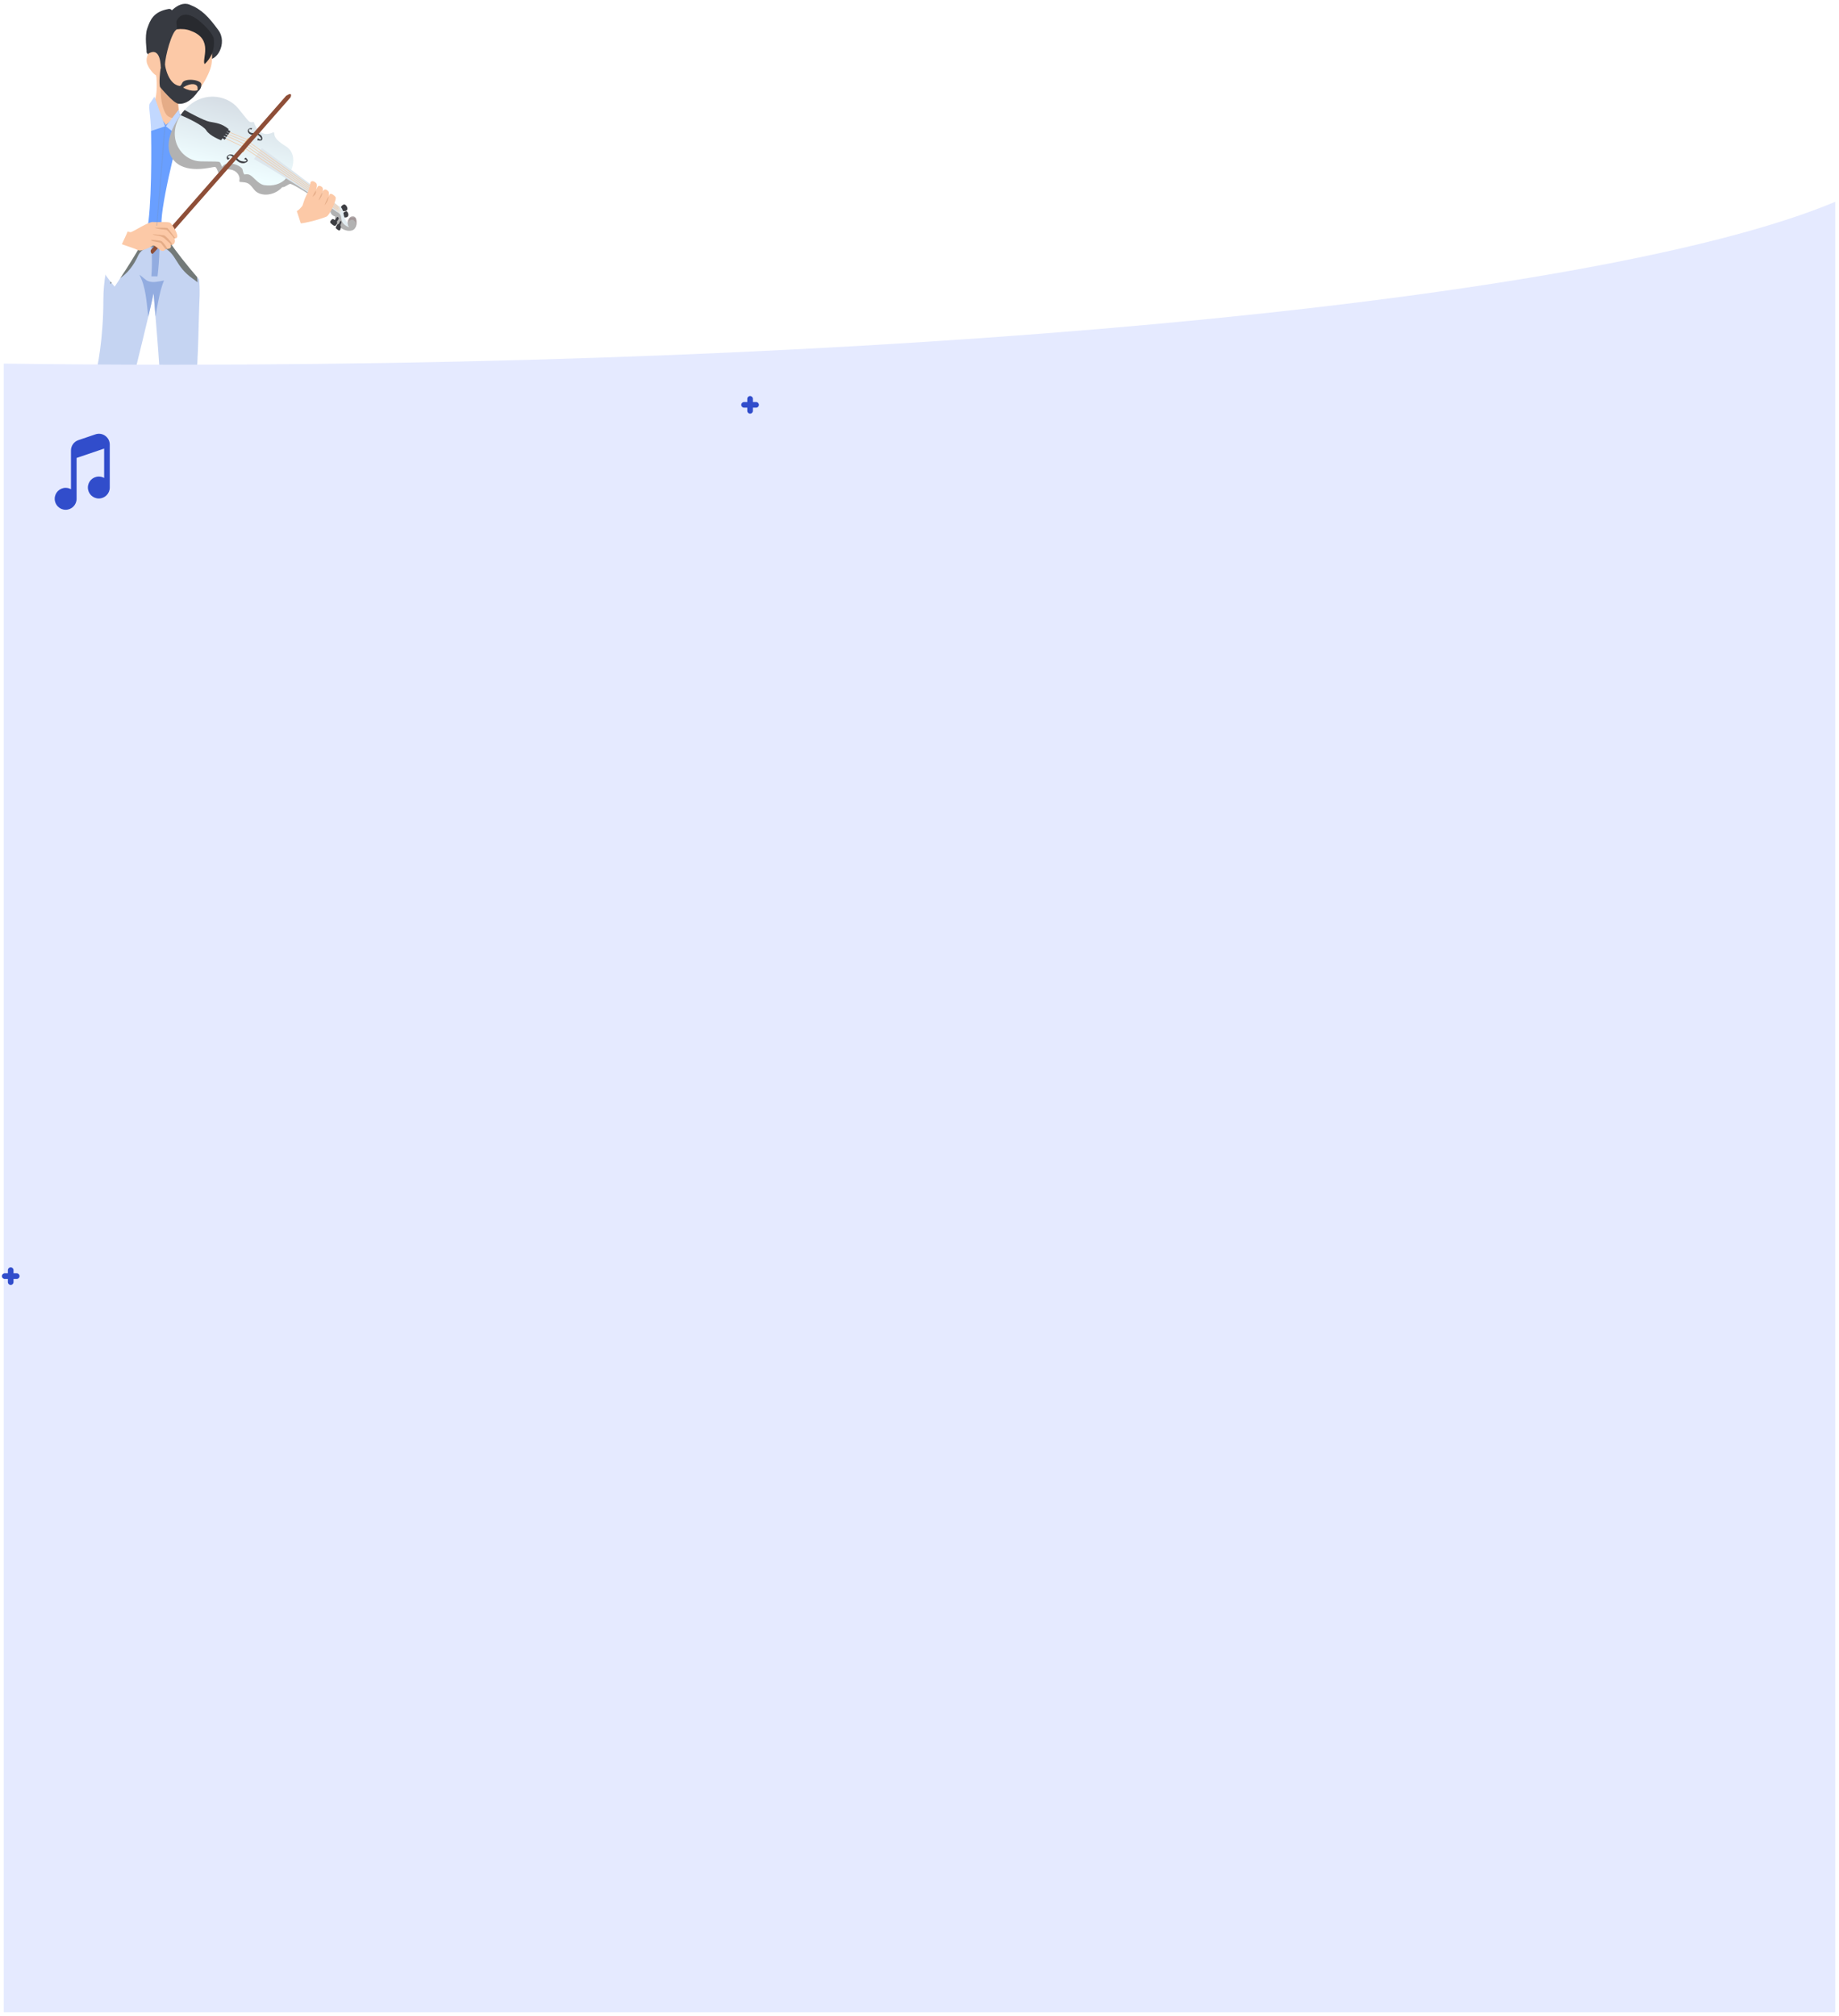 <svg width="975" height="1069" viewBox="0 0 975 1069" fill="none" xmlns="http://www.w3.org/2000/svg">
<g filter="url(#filter0_d_4_40)">
<path fill-rule="evenodd" clip-rule="evenodd" d="M100.476 2.434C106.959 4.964 110.616 8.957 115.752 15.947C120.888 22.936 114.644 33.072 109.977 31.176C105.311 29.281 88.963 20.482 87.957 9.257C87.957 9.257 93.993 -0.096 100.476 2.434Z" fill="#373A41"/>
<path fill-rule="evenodd" clip-rule="evenodd" d="M34.528 270.804C34.528 270.804 28.503 281.066 28.503 284.378C28.503 285.67 31.481 294.881 38.442 294.881C43.204 294.881 48.367 286.802 48.367 285.349C48.367 283.894 47.879 272.096 48.367 270.804C48.855 269.511 34.528 270.804 34.528 270.804Z" fill="#32465D"/>
<path fill-rule="evenodd" clip-rule="evenodd" d="M90.703 272.945C90.703 272.945 89.82 284.944 91.408 285.55C92.995 286.156 100.96 286.76 102.181 288.58C103.402 290.398 113.661 296.32 120.255 295.722C126.849 295.124 127.704 292.822 123.918 289.064C120.132 285.307 111.95 279.489 108.044 276.218C104.135 272.945 104.868 271.005 104.868 271.005L90.703 272.945Z" fill="#32465D"/>
<path fill-rule="evenodd" clip-rule="evenodd" d="M96.046 123.408C96.046 123.408 66.766 125.302 62.615 124.043C62.615 124.043 54.798 138.296 54.798 159.141C54.798 179.987 51.502 195.742 50.769 197.924C50.036 200.105 44.541 204.711 39.9 225.798C35.26 246.887 31.597 271.37 31.597 271.37C31.597 271.37 40.39 276.944 49.671 274.763C49.671 274.763 58.193 228.089 68.944 206.52C69.282 205.843 69.543 205.159 69.724 204.427C71.378 197.756 80.096 162.52 81.422 155.506C81.422 155.506 85.328 200.615 84.84 203.633C84.352 206.651 82.021 218.086 84.597 230.648C86.759 241.194 88.636 273.33 88.636 273.33C88.636 273.33 100.227 275.006 107.311 271.006C107.311 271.006 102.493 219.676 103.647 206.892C105.246 189.184 105.366 166.466 105.661 161.361C106.392 148.669 105.542 135.425 96.046 123.408Z" fill="#C5D4F2"/>
<path fill-rule="evenodd" clip-rule="evenodd" d="M83.519 146.537C84.04 142.001 84.432 137.406 84.515 132.882C84.568 129.958 84.315 126.975 84.438 124.038C82.924 124.108 81.375 124.179 79.778 124.24C80.472 131.417 80.824 139.091 80.252 146.537H83.519Z" fill="#92ACE0"/>
<path fill-rule="evenodd" clip-rule="evenodd" d="M67.885 205.094C65.854 205.841 63.744 205.747 61.556 205.518C58.425 205.19 54.556 203.992 53.155 200.811C52.846 200.109 52.552 199.454 52.333 198.766C51.157 203.492 51.837 208.11 56.344 209.436C58.715 210.134 65.627 209.524 67.885 205.094Z" fill="#92ACE0"/>
<path fill-rule="evenodd" clip-rule="evenodd" d="M83.962 159.487C84.721 155.781 85.517 152.102 86.979 148.729C84.23 149.172 81.296 150.096 78.571 149.082C76.981 148.49 75.495 146.603 73.914 145.719C77.39 152.224 77.672 160.185 78.603 167.986C79.949 162.305 81.022 157.616 81.421 155.504C81.421 155.504 81.879 160.795 82.462 167.863C82.832 165.082 83.387 162.299 83.962 159.487Z" fill="#92ACE0"/>
<path fill-rule="evenodd" clip-rule="evenodd" d="M98.26 209.438C99.865 209.702 101.951 209.63 103.516 209.181C103.544 208.326 103.587 207.555 103.647 206.892C103.753 205.72 103.842 204.498 103.935 203.286C102.052 205.043 99.744 206.318 96.996 206.684C95.998 206.818 95.043 206.875 94.121 206.875C94.13 207.367 97.1 209.246 98.26 209.438Z" fill="#92ACE0"/>
<path fill-rule="evenodd" clip-rule="evenodd" d="M95.866 124.822C95.866 124.822 69.066 126.542 65.266 125.399C65.266 125.399 59.825 135.325 58.455 150.469C59.549 149.924 60.592 149.363 61.546 148.841C62.036 148.572 62.515 148.289 62.98 147.994C67.653 145.038 71.026 140.521 73.242 135.507C73.951 133.904 76.742 129.756 84.895 130.9C88.549 131.413 91.01 134.081 93.027 137.43C95.579 141.669 97.769 144.564 101.838 147.511C102.82 148.224 103.79 148.943 104.747 149.675C104.298 141.215 102.162 132.726 95.866 124.822Z" fill="#737A79"/>
<path fill-rule="evenodd" clip-rule="evenodd" d="M95.12 50.538C91.516 49.865 88.916 47.988 86.938 44.678C85.909 42.958 84.373 41.559 82.845 40.04C83.141 42.81 84.174 55.484 78.606 58.226C78.606 58.226 75.028 75.701 86.356 76.208C97.683 76.714 96.936 63.86 96.936 63.86C96.936 63.86 92.952 58.67 95.12 50.538Z" fill="#FCC9A7"/>
<path fill-rule="evenodd" clip-rule="evenodd" d="M85.424 51.906C85.666 54.505 86.514 58.189 87.954 60.411C89.674 63.068 92.997 62.863 95.963 62.158C94.946 60.005 93.684 55.922 95.12 50.538C91.515 49.865 88.916 47.988 86.936 44.678C86.214 43.469 85.236 42.421 84.19 41.374C85.144 44.757 85.115 48.587 85.424 51.906Z" fill="#E5AC87"/>
<path fill-rule="evenodd" clip-rule="evenodd" d="M94.407 14.116C94.407 10.295 96.523 6.727 104.347 12.998C112.173 19.271 113.09 27.823 112.147 33.965C111.205 40.108 103.085 53.75 96.946 54.199C90.806 54.646 86.019 48.909 83.671 42.527C81.326 36.146 80.02 30.606 79.573 26.645C79.126 22.683 78.117 11.018 87.508 12.998L94.407 14.116Z" fill="#FCC9A7"/>
<path fill-rule="evenodd" clip-rule="evenodd" d="M87.507 34.593C87.507 34.593 89.097 45.622 96.086 45.622C99.212 48.503 105.329 48.867 105.817 46.925C105.565 47.938 100.926 55.403 94.858 55.06C91.862 54.891 84.876 46.138 84.876 46.138C84.876 46.138 84.037 44.246 85.22 35.709C84.516 33.621 87.507 34.593 87.507 34.593Z" fill="#373A41"/>
<path fill-rule="evenodd" clip-rule="evenodd" d="M93.022 46.524C93.022 46.524 95.523 46.671 96.647 43.959C97.772 41.246 106.757 42.12 106.757 44.832C106.757 47.545 104.758 48.572 104.758 48.572V47.91C104.758 47.91 104.758 48.483 104.758 46.524C104.758 44.565 101.485 43.625 97.51 46.148C93.534 48.672 94.134 47.391 94.134 47.391L93.022 46.524Z" fill="#373A41"/>
<path fill-rule="evenodd" clip-rule="evenodd" d="M108.504 33.965C115.34 27.559 112.943 20.165 113.428 20.592C113.437 20.601 112.807 17.189 106.177 11.507C94.334 1.355 91.265 15.025 93.88 15.529C96.031 15.224 99.094 15.389 101.305 16.42C113.428 20.865 106.784 31.665 108.504 33.965Z" fill="#282A2F"/>
<path fill-rule="evenodd" clip-rule="evenodd" d="M87.335 35.393C87.44 35.012 87.507 34.592 87.508 34.127C87.521 30.11 91.062 16.41 93.88 15.529C93.88 15.529 93.241 4.066 89.38 4.756C81.161 6.226 79.583 10.798 78.069 15.089C76.555 19.38 77.875 26.568 77.698 27.559C77.524 28.541 83.989 34.171 83.593 36.586C84.546 35.854 85.79 35.395 87.335 35.393Z" fill="#373A41"/>
<path fill-rule="evenodd" clip-rule="evenodd" d="M85.219 35.998C85.219 35.998 85.483 24.389 78.717 28.404C78.717 28.404 76.872 31.101 78.146 34.182C79.419 37.262 82.145 40.066 83.616 40.371C83.616 40.371 83.945 38.637 85.219 35.998Z" fill="#FCC9A7"/>
<path fill-rule="evenodd" clip-rule="evenodd" d="M80.785 56.249L71.525 60.866L70.854 127.48C70.854 127.48 80.413 133.057 96.947 126.747C96.947 126.747 93.791 84.656 100.174 66.053C100.174 66.053 97.488 63.5 95.238 60.314L87.957 66.261L80.785 56.249Z" fill="#699FFF"/>
<path fill-rule="evenodd" clip-rule="evenodd" d="M76.89 70.489L87.508 66.991L81.891 51.258L79.303 55.072L76.89 70.489Z" fill="#C2D8FF"/>
<path fill-rule="evenodd" clip-rule="evenodd" d="M94.71 58.132L87.957 66.991L93.995 71.693L95.963 63.119L94.71 58.132Z" fill="#C2D8FF"/>
<path fill-rule="evenodd" clip-rule="evenodd" d="M97.452 63.138C97.452 63.138 111.737 70.393 113.428 71.793C113.428 71.793 103.177 88.042 105.235 105.818C105.235 105.818 98.505 123.409 99.212 124.821C99.918 126.235 108.413 138.339 108.413 138.339L106.177 148.825C106.177 148.825 87.246 127.387 85.758 120.318C84.267 113.25 93.198 75.751 97.452 63.138Z" fill="white"/>
<path fill-rule="evenodd" clip-rule="evenodd" d="M79.303 55.072C78.386 54.548 79.939 60.866 80.111 70.489C80.449 89.32 79.997 119.392 76.89 125.71C72.196 135.258 60.795 151.984 60.795 151.984C60.795 151.984 52.075 142.3 51.628 136.358C51.628 136.358 63.252 121.391 62.583 119.851C61.912 118.31 54.312 104.224 54.759 92.12C54.759 92.12 63.701 73.941 60.795 56.62C60.795 56.62 76.265 55.188 79.303 55.072Z" fill="white"/>
<path fill-rule="evenodd" clip-rule="evenodd" d="M60.795 56.62C60.795 56.62 20.777 95.436 21.001 104.175C21.223 112.915 54.709 129.348 63.923 130.963L68.396 121.17C68.396 121.17 42.139 107.244 41.759 104.105C41.495 101.913 54.759 92.12 54.759 92.12C54.759 92.12 66.383 73.72 60.795 56.62Z" fill="white"/>
<path fill-rule="evenodd" clip-rule="evenodd" d="M113.428 71.793C113.428 71.793 119.791 94.422 124.209 112.547C124.544 113.914 125.81 114.853 127.237 114.789C133.556 114.514 156.866 110.426 156.866 110.426L160.065 120.233C160.065 120.233 120.945 130.543 118.076 128.937C113.656 126.46 105.235 116.842 104.938 106.602C104.938 106.602 101.006 86.241 113.428 71.793Z" fill="white"/>
<path fill-rule="evenodd" clip-rule="evenodd" d="M182.558 115.301C182.558 115.301 184.475 115.587 184.67 114.188C184.864 112.799 183.791 111.837 183.525 111.962C183.258 112.089 181.433 112.892 181.695 113.445C181.956 113.997 182.006 115.087 182.558 115.301Z" fill="#3D3E43"/>
<path fill-rule="evenodd" clip-rule="evenodd" d="M181.404 111.821C181.458 111.848 182.778 112.368 183.842 111.492C184.894 110.623 183.379 108.082 182.283 108.445C181.179 108.809 180.465 110.03 180.637 110.685C180.809 111.342 181.404 111.821 181.404 111.821Z" fill="#3D3E43"/>
<path fill-rule="evenodd" clip-rule="evenodd" d="M178.082 114.853C178.082 114.853 174.707 114.648 175.106 110.581C175.106 110.581 156.454 97.645 153.788 97.492C151.099 97.339 154.949 94.435 154.949 94.435L177.248 109.454C177.248 109.454 180.623 113.165 178.082 114.853Z" fill="#B2B2B2"/>
<path fill-rule="evenodd" clip-rule="evenodd" d="M179.782 109.116C179.782 109.116 178.364 111.466 178.362 112.205C178.36 112.947 179.334 112.534 180.375 114.537C181.131 115.99 180.439 117.379 182.083 118.975C182.719 119.591 183.88 120.73 185.407 120.686C185.407 120.686 184.485 119.24 184.548 117.623L184.277 118.241C184.277 118.241 182.609 116.507 182.101 113.195C181.629 110.122 180.498 109.612 179.782 109.116Z" fill="#E3EDF2"/>
<mask id="mask0_4_40" style="mask-type:luminance" maskUnits="userSpaceOnUse" x="184" y="114" width="6" height="8">
<path fill-rule="evenodd" clip-rule="evenodd" d="M184.238 114.588H189.217V121.581H184.238V114.588Z" fill="white"/>
</mask>
<g mask="url(#mask0_4_40)">
<path fill-rule="evenodd" clip-rule="evenodd" d="M185.239 120.613C185.239 120.613 183.505 118.54 184.602 116.55C185.686 114.584 187.306 113.893 188.464 115.419C189.623 116.95 189.506 119.874 187.683 121.225C186.241 122.294 185.239 120.613 185.239 120.613Z" fill="#A29798"/>
</g>
<path fill-rule="evenodd" clip-rule="evenodd" d="M178.362 112.205C178.362 112.205 180.636 113.137 180.867 114.99C181.1 116.86 181.046 118.916 185.239 120.613C185.239 120.613 183.68 118.94 185.23 117.205C186.761 115.494 189.315 117.123 188.492 120.375C187.653 123.688 180.335 123.216 177.695 116.838C177.695 116.838 177.324 113.911 178.362 112.205Z" fill="#B2B2B2"/>
<path fill-rule="evenodd" clip-rule="evenodd" d="M154.838 87.44C154.838 87.44 153.086 96.268 148.779 100.12C144.325 104.104 137.604 104.21 134.739 100.561C131.89 96.934 131.491 96.733 127.117 96.478C127.117 96.478 126.775 96.525 126.998 94.977C127.219 93.442 125.446 88.704 118.317 89.969C118.317 89.969 117.103 92.577 116.282 92.168C115.462 91.756 115.061 88.658 113.976 88.512C112.887 88.364 99.988 92.376 93.081 85.998C86.192 79.641 89.731 68.511 97.061 59.275C97.061 59.275 135.855 74.28 154.838 87.44Z" fill="#B2B2B2"/>
<path fill-rule="evenodd" clip-rule="evenodd" d="M143.272 80.743C142.601 80.261 141.93 79.78 141.255 79.299C143.791 80.661 146.252 82.039 148.565 83.423C148.319 83.526 148.072 83.631 147.826 83.738C146.283 82.78 144.747 81.804 143.272 80.743Z" fill="#955D58"/>
<path fill-rule="evenodd" clip-rule="evenodd" d="M153.486 92.159C153.486 92.159 150.131 99.591 140.124 98.179C140.124 98.179 138.346 98.125 135.57 95.388C132.801 92.659 131.918 92.073 129.636 92.534C129.636 92.534 128.954 92.119 128.614 89.981C128.278 87.86 120.124 84.561 117.796 88.485C117.796 88.485 117.766 88.612 117.057 86.968C116.355 85.332 117.201 85.761 106.5 85.56C95.386 85.353 87.245 71.645 97.061 59.275C106.049 47.947 120.088 49.794 126.371 57.569C132.734 65.445 131.987 64.991 134.557 64.683C134.557 64.683 137.042 73.714 144.624 70.283C144.624 70.283 145.188 69.731 145.404 70.813C145.619 71.903 145.27 73.723 151.365 77.446C157.424 81.149 155.577 88.603 153.486 92.159Z" fill="url(#paint0_linear_4_40)"/>
<path fill-rule="evenodd" clip-rule="evenodd" d="M157.701 97.794C157.701 97.794 154.981 96.671 152.955 97.846C150.902 99.039 150.267 99.637 148.974 98.912C148.974 98.912 150.92 95.332 152.002 93.95C153.069 92.582 159.367 96.34 157.701 97.794Z" fill="#B2B2B2"/>
<path fill-rule="evenodd" clip-rule="evenodd" d="M134.642 84.295L138.867 78.467C138.867 78.467 174.761 104.972 179.683 109.477L178.52 112.315C178.52 112.315 158.384 98.066 134.642 84.295Z" fill="#DDE6EC"/>
<path fill-rule="evenodd" clip-rule="evenodd" d="M179.573 118.935L180.351 117.234C180.351 117.234 181.08 117.028 181.042 117.957L180.358 119.69L179.573 118.935Z" fill="#3D3E43"/>
<path fill-rule="evenodd" clip-rule="evenodd" d="M179.765 118.912C179.765 118.912 179.145 118.291 178.501 119.562C177.854 120.842 177.718 120.844 178.803 121.667C179.888 122.489 180.156 122.329 180.464 121.583C180.769 120.839 181.022 119.425 179.765 118.912Z" fill="#3D3E43"/>
<path fill-rule="evenodd" clip-rule="evenodd" d="M178.471 117.764L179.601 115.992C179.601 115.992 179.61 115.022 178.735 115.048L177.443 116.784C177.443 116.784 177.543 117.365 178.471 117.764Z" fill="#3D3E43"/>
<path fill-rule="evenodd" clip-rule="evenodd" d="M178.488 117.43C178.488 117.43 178.924 118.219 178.648 118.616C178.371 119.015 177.93 120.345 176.644 119.422C175.359 118.5 174.725 117.939 175.28 117.132C175.832 116.329 176.34 115.859 177.018 116.349C177.696 116.837 178.488 117.43 178.488 117.43Z" fill="#3D3E43"/>
<path fill-rule="evenodd" clip-rule="evenodd" d="M129.401 84.304L130.244 83.59C130.244 83.59 131.888 84.837 131.15 85.613C130.407 86.395 127.989 87.575 125.268 84.81C122.556 82.052 121.743 82.029 120.841 82.997C120.841 82.997 120.472 83.777 121.787 83.767C121.787 83.767 120.971 84.851 120.792 84.758C120.611 84.669 119.499 83.441 120.855 82.392C122.199 81.356 123.794 82.169 124.726 82.919C125.657 83.667 126.469 85.162 128.079 85.449C129.678 85.732 130.579 85.8 130.752 84.917C130.774 84.801 129.401 84.304 129.401 84.304Z" fill="#3D3E43"/>
<path fill-rule="evenodd" clip-rule="evenodd" d="M136.75 73.312L136.455 74.338C136.455 74.338 138.658 75.039 138.98 74.016C139.248 73.168 139.072 71.469 136.397 70.68C135.835 70.517 135.243 70.502 134.67 70.565C132.254 70.819 131.521 69.219 132.107 68.508C132.107 68.508 132.695 68.104 133.107 68.763C133.107 68.763 133.784 68.047 133.648 67.987C133.511 67.926 132.104 67.732 131.55 68.697C130.939 69.764 131.993 71.049 133.069 71.339C134.162 71.633 136.177 70.939 137.186 71.859C138.268 72.846 138.828 73.48 138.078 74.055C137.976 74.133 136.75 73.312 136.75 73.312Z" fill="#3D3E43"/>
<path fill-rule="evenodd" clip-rule="evenodd" d="M119.194 73.048L118.999 73.363L128.678 77.945L128.863 77.628L119.194 73.048Z" fill="#EECEB0"/>
<path fill-rule="evenodd" clip-rule="evenodd" d="M119.912 71.693L119.722 72.006L129.344 76.475L129.521 76.158L119.912 71.693Z" fill="#EECEB0"/>
<path fill-rule="evenodd" clip-rule="evenodd" d="M120.497 70.809L120.327 71.13L130.378 75.277L130.537 74.956L120.497 70.809Z" fill="#EECEB0"/>
<path fill-rule="evenodd" clip-rule="evenodd" d="M121.381 69.794L121.211 70.112L131.24 74.274L131.398 73.953L121.381 69.794Z" fill="#EECEB0"/>
<path fill-rule="evenodd" clip-rule="evenodd" d="M119.17 74.091L117.792 73.259L118.345 72.175L119.915 72.983L119.17 74.091Z" fill="#3D3E43"/>
<path fill-rule="evenodd" clip-rule="evenodd" d="M120.043 72.717L118.667 71.9L119.143 70.929L120.705 71.736L120.043 72.717Z" fill="#3D3E43"/>
<path fill-rule="evenodd" clip-rule="evenodd" d="M120.87 71.568L119.496 70.758L119.922 69.863L121.478 70.667L120.87 71.568Z" fill="#3D3E43"/>
<path fill-rule="evenodd" clip-rule="evenodd" d="M121.543 70.57L120.179 69.756L120.646 68.8L122.194 69.603L121.543 70.57Z" fill="#3D3E43"/>
<path fill-rule="evenodd" clip-rule="evenodd" d="M97.061 59.276C97.325 58.943 97.594 58.624 97.866 58.314C99.855 59.486 108.142 63.973 110.993 64.521C114.749 65.246 117.607 65.44 121.246 68.495L117.249 74.369C117.249 74.369 111.251 72.197 109.343 69.095C107.744 66.501 99.229 62.438 95.762 61.097C96.156 60.486 96.582 59.879 97.061 59.276Z" fill="#3D3E43"/>
<path fill-rule="evenodd" clip-rule="evenodd" d="M128.158 80.535L128.234 77.542L131.764 73.05C131.764 73.05 132.694 75.042 132.643 75.244C132.594 75.443 129.174 80.555 128.963 80.648C128.753 80.74 128.151 80.868 128.158 80.535Z" fill="#E8A751"/>
<path fill-rule="evenodd" clip-rule="evenodd" d="M128.234 77.543L131.765 73.05C131.765 73.05 132.693 75.043 132.644 75.242C132.593 75.444 129.175 80.554 128.963 80.648L128.234 77.543Z" fill="#FFC27E"/>
<path fill-rule="evenodd" clip-rule="evenodd" d="M129.71 78.673L178.397 111.353L180.544 113.731L178.601 111.053L129.949 78.386L129.71 78.673Z" fill="#EECEB0"/>
<path fill-rule="evenodd" clip-rule="evenodd" d="M130.427 77.525L178.761 110.844L180.686 113.088L178.969 110.547L130.67 77.243L130.427 77.525Z" fill="#EECEB0"/>
<path fill-rule="evenodd" clip-rule="evenodd" d="M131.123 76.409L179.041 110.375L180.89 112.576L179.253 110.083L131.367 76.135L131.123 76.409Z" fill="#EECEB0"/>
<path fill-rule="evenodd" clip-rule="evenodd" d="M131.938 75.465L179.256 109.762L181.171 112.139L179.471 109.472L132.186 75.194L131.938 75.465Z" fill="#EECEB0"/>
<path fill-rule="evenodd" clip-rule="evenodd" d="M177.877 104.463C177.029 103.311 175.626 102.463 174.927 102.892C174.401 103.214 173.493 106.546 173.349 106.761C173.486 106.248 175.291 102.438 173.907 101.252C172.641 100.168 171.203 99.253 169.648 105.591C169.675 105.483 172.417 100.218 170.572 99.046C170.572 99.046 169.227 98.117 168.63 98.768C168.085 99.361 167.36 101.363 166.204 104.073C166.204 104.073 169.116 98.403 167.534 96.995C165.41 95.104 164.624 96.664 164.624 96.664C164.624 96.664 164.021 100.474 162.752 102.906C160.826 106.597 160.802 108.609 160.093 109.437C159.301 110.362 158.478 111.341 157.364 111.952L159.476 118.426C161.918 118.267 168.349 116.754 173.072 114.873C174.844 114.168 178.726 105.615 177.877 104.463Z" fill="#FCC9A7"/>
<path fill-rule="evenodd" clip-rule="evenodd" d="M166.619 103.552C167.894 102.43 167.465 101.056 167.465 101.056C167.465 101.056 165.868 103.424 165.83 104.4C166.096 104.118 166.326 103.81 166.619 103.552Z" fill="#E5AC87"/>
<path fill-rule="evenodd" clip-rule="evenodd" d="M169.752 105.188C170.982 103.508 171.016 101.656 171.016 101.656C171.016 101.656 169.036 105.34 168.998 106.316C169.262 106.036 169.522 105.502 169.752 105.188Z" fill="#E5AC87"/>
<path fill-rule="evenodd" clip-rule="evenodd" d="M172.937 107.692C174.167 106.013 174.202 104.159 174.202 104.159C174.202 104.159 172.221 107.845 172.183 108.819C172.447 108.539 172.708 108.005 172.937 107.692Z" fill="#E5AC87"/>
<path fill-rule="evenodd" clip-rule="evenodd" d="M151.732 50.761C151.732 50.761 80.511 131.974 80.044 132.491C79.578 133.007 80.095 135.025 81.063 134.501C82.032 133.979 154.03 51.641 154.03 51.641C154.03 51.641 155.532 48.338 151.732 50.761Z" fill="#8E4E37"/>
<path fill-rule="evenodd" clip-rule="evenodd" d="M90.369 118.225C89.363 117.344 83.196 117.932 81.034 117.711C78.875 117.492 70.75 122.764 69.468 123.067C69.148 123.143 68.471 123.019 67.639 122.789C67.596 123.202 64.612 129.5 64.612 129.5C67.688 130.575 71.743 131.902 73.284 132.66C74.961 133.487 79.973 130.99 80.756 130.385C81.539 129.779 82.32 130.55 84.612 132.365C86.903 134.181 87.799 131.98 87.799 131.98C92.4 132.274 90.088 128.9 90.088 128.9L90.705 129.89C93.722 129.614 92.474 126.368 92.474 126.368C96.498 126.808 91.374 119.105 90.369 118.225Z" fill="#FCC9A7"/>
<path fill-rule="evenodd" clip-rule="evenodd" d="M88.73 120.86C88.393 120.694 81.891 120.76 81.891 120.76C81.891 120.76 83.327 121.44 88.263 121.875C88.681 121.91 91.553 125.318 92.573 126.695C92.52 126.506 92.473 126.369 92.473 126.369C92.658 126.388 92.804 126.374 92.953 126.362C92.953 126.362 89.064 121.025 88.73 120.86Z" fill="#E5AC87"/>
<path fill-rule="evenodd" clip-rule="evenodd" d="M86.848 124.749C85.842 124.625 80.999 124.176 80.999 124.176C81.445 125.047 85.1 124.589 87.146 126.359C88.287 127.349 90.329 129.299 90.185 129.053L90.704 129.89C90.993 129.863 91.21 129.788 91.427 129.714C90.874 128.367 87.772 124.863 86.848 124.749Z" fill="#E5AC87"/>
<path fill-rule="evenodd" clip-rule="evenodd" d="M88.773 131.976C88.334 130.794 86.44 128.431 85.772 127.95C84.915 127.334 80.14 127.211 80.14 127.211C79.694 128.093 84.543 128.237 85.288 128.897C85.803 129.353 86.887 131.109 87.766 132.049C87.782 132.015 87.798 131.979 87.798 131.979C88.171 132.004 88.485 131.997 88.773 131.976Z" fill="#E5AC87"/>
<path d="M87.155 67.439L87.689 67.482L83.414 119.711L82.88 119.668L87.155 67.439Z" fill="#6F8FBA" fill-opacity="0.3"/>
</g>
<g filter="url(#filter1_d_4_40)">
<path fill-rule="evenodd" clip-rule="evenodd" d="M2 192.805L2 1067H973V107C853.834 157.103 504.37 193.383 91.818 193.383C61.516 193.383 31.555 193.188 2 192.805Z" fill="#E5EAFF"/>
</g>
<path d="M58.196 235.777C58.196 233.892 57.32 232.182 55.792 231.084C54.266 229.989 52.372 229.708 50.595 230.312L41.532 233.394C39.196 234.189 37.626 236.385 37.626 238.859V259.408C36.79 258.939 35.828 258.671 34.804 258.671C31.604 258.671 29 261.282 29 264.492C29 267.702 31.604 270.313 34.804 270.313C38.005 270.313 40.608 267.702 40.608 264.492V242.829L55.214 237.862V253.426C54.378 252.958 53.416 252.689 52.392 252.689C49.191 252.689 46.588 255.301 46.588 258.51C46.588 261.721 49.191 264.332 52.392 264.332C55.592 264.332 58.196 261.721 58.196 258.51V235.777H58.196Z" fill="#314DCB"/>
<path d="M2.491 678.166H4.191V679.85C4.191 680.675 4.859 681.344 5.683 681.344C6.506 681.344 7.174 680.675 7.174 679.85V678.166H8.874C9.698 678.166 10.365 677.497 10.365 676.672C10.365 675.847 9.698 675.178 8.874 675.178H7.174V673.494C7.174 672.669 6.506 672 5.683 672C4.859 672 4.191 672.669 4.191 673.494V675.178H2.491C1.668 675.178 1 675.847 1 676.672C1 677.497 1.668 678.166 2.491 678.166Z" fill="#314DCB"/>
<path d="M394.491 216.166H396.191V217.85C396.191 218.675 396.859 219.344 397.683 219.344C398.506 219.344 399.174 218.675 399.174 217.85V216.166H400.874C401.698 216.166 402.365 215.497 402.365 214.672C402.365 213.847 401.698 213.178 400.874 213.178H399.174V211.494C399.174 210.669 398.506 210 397.683 210C396.859 210 396.191 210.669 396.191 211.494V213.178H394.491C393.668 213.178 393 213.847 393 214.672C393 215.497 393.668 216.166 394.491 216.166Z" fill="#314DCB"/>
<defs>
<filter id="filter0_d_4_40" x="19" y="0" width="172.217" height="297.764" filterUnits="userSpaceOnUse" color-interpolation-filters="sRGB">
<feFlood flood-opacity="0" result="BackgroundImageFix"/>
<feColorMatrix in="SourceAlpha" type="matrix" values="0 0 0 0 0 0 0 0 0 0 0 0 0 0 0 0 0 0 127 0" result="hardAlpha"/>
<feOffset/>
<feGaussianBlur stdDeviation="1"/>
<feComposite in2="hardAlpha" operator="out"/>
<feColorMatrix type="matrix" values="0 0 0 0 0 0 0 0 0 0 0 0 0 0 0 0 0 0 1 0"/>
<feBlend mode="normal" in2="BackgroundImageFix" result="effect1_dropShadow_4_40"/>
<feBlend mode="normal" in="SourceGraphic" in2="effect1_dropShadow_4_40" result="shape"/>
</filter>
<filter id="filter1_d_4_40" x="0" y="105" width="975" height="964" filterUnits="userSpaceOnUse" color-interpolation-filters="sRGB">
<feFlood flood-opacity="0" result="BackgroundImageFix"/>
<feColorMatrix in="SourceAlpha" type="matrix" values="0 0 0 0 0 0 0 0 0 0 0 0 0 0 0 0 0 0 127 0" result="hardAlpha"/>
<feOffset/>
<feGaussianBlur stdDeviation="1"/>
<feComposite in2="hardAlpha" operator="out"/>
<feColorMatrix type="matrix" values="0 0 0 0 0 0 0 0 0 0 0 0 0 0 0 0 0 0 1 0"/>
<feBlend mode="normal" in2="BackgroundImageFix" result="effect1_dropShadow_4_40"/>
<feBlend mode="normal" in="SourceGraphic" in2="effect1_dropShadow_4_40" result="shape"/>
</filter>
<linearGradient id="paint0_linear_4_40" x1="157.705" y1="100.065" x2="169.306" y2="53.157" gradientUnits="userSpaceOnUse">
<stop stop-color="#EFFDFF"/>
<stop offset="1" stop-color="#CED4DD"/>
</linearGradient>
</defs>
</svg>
